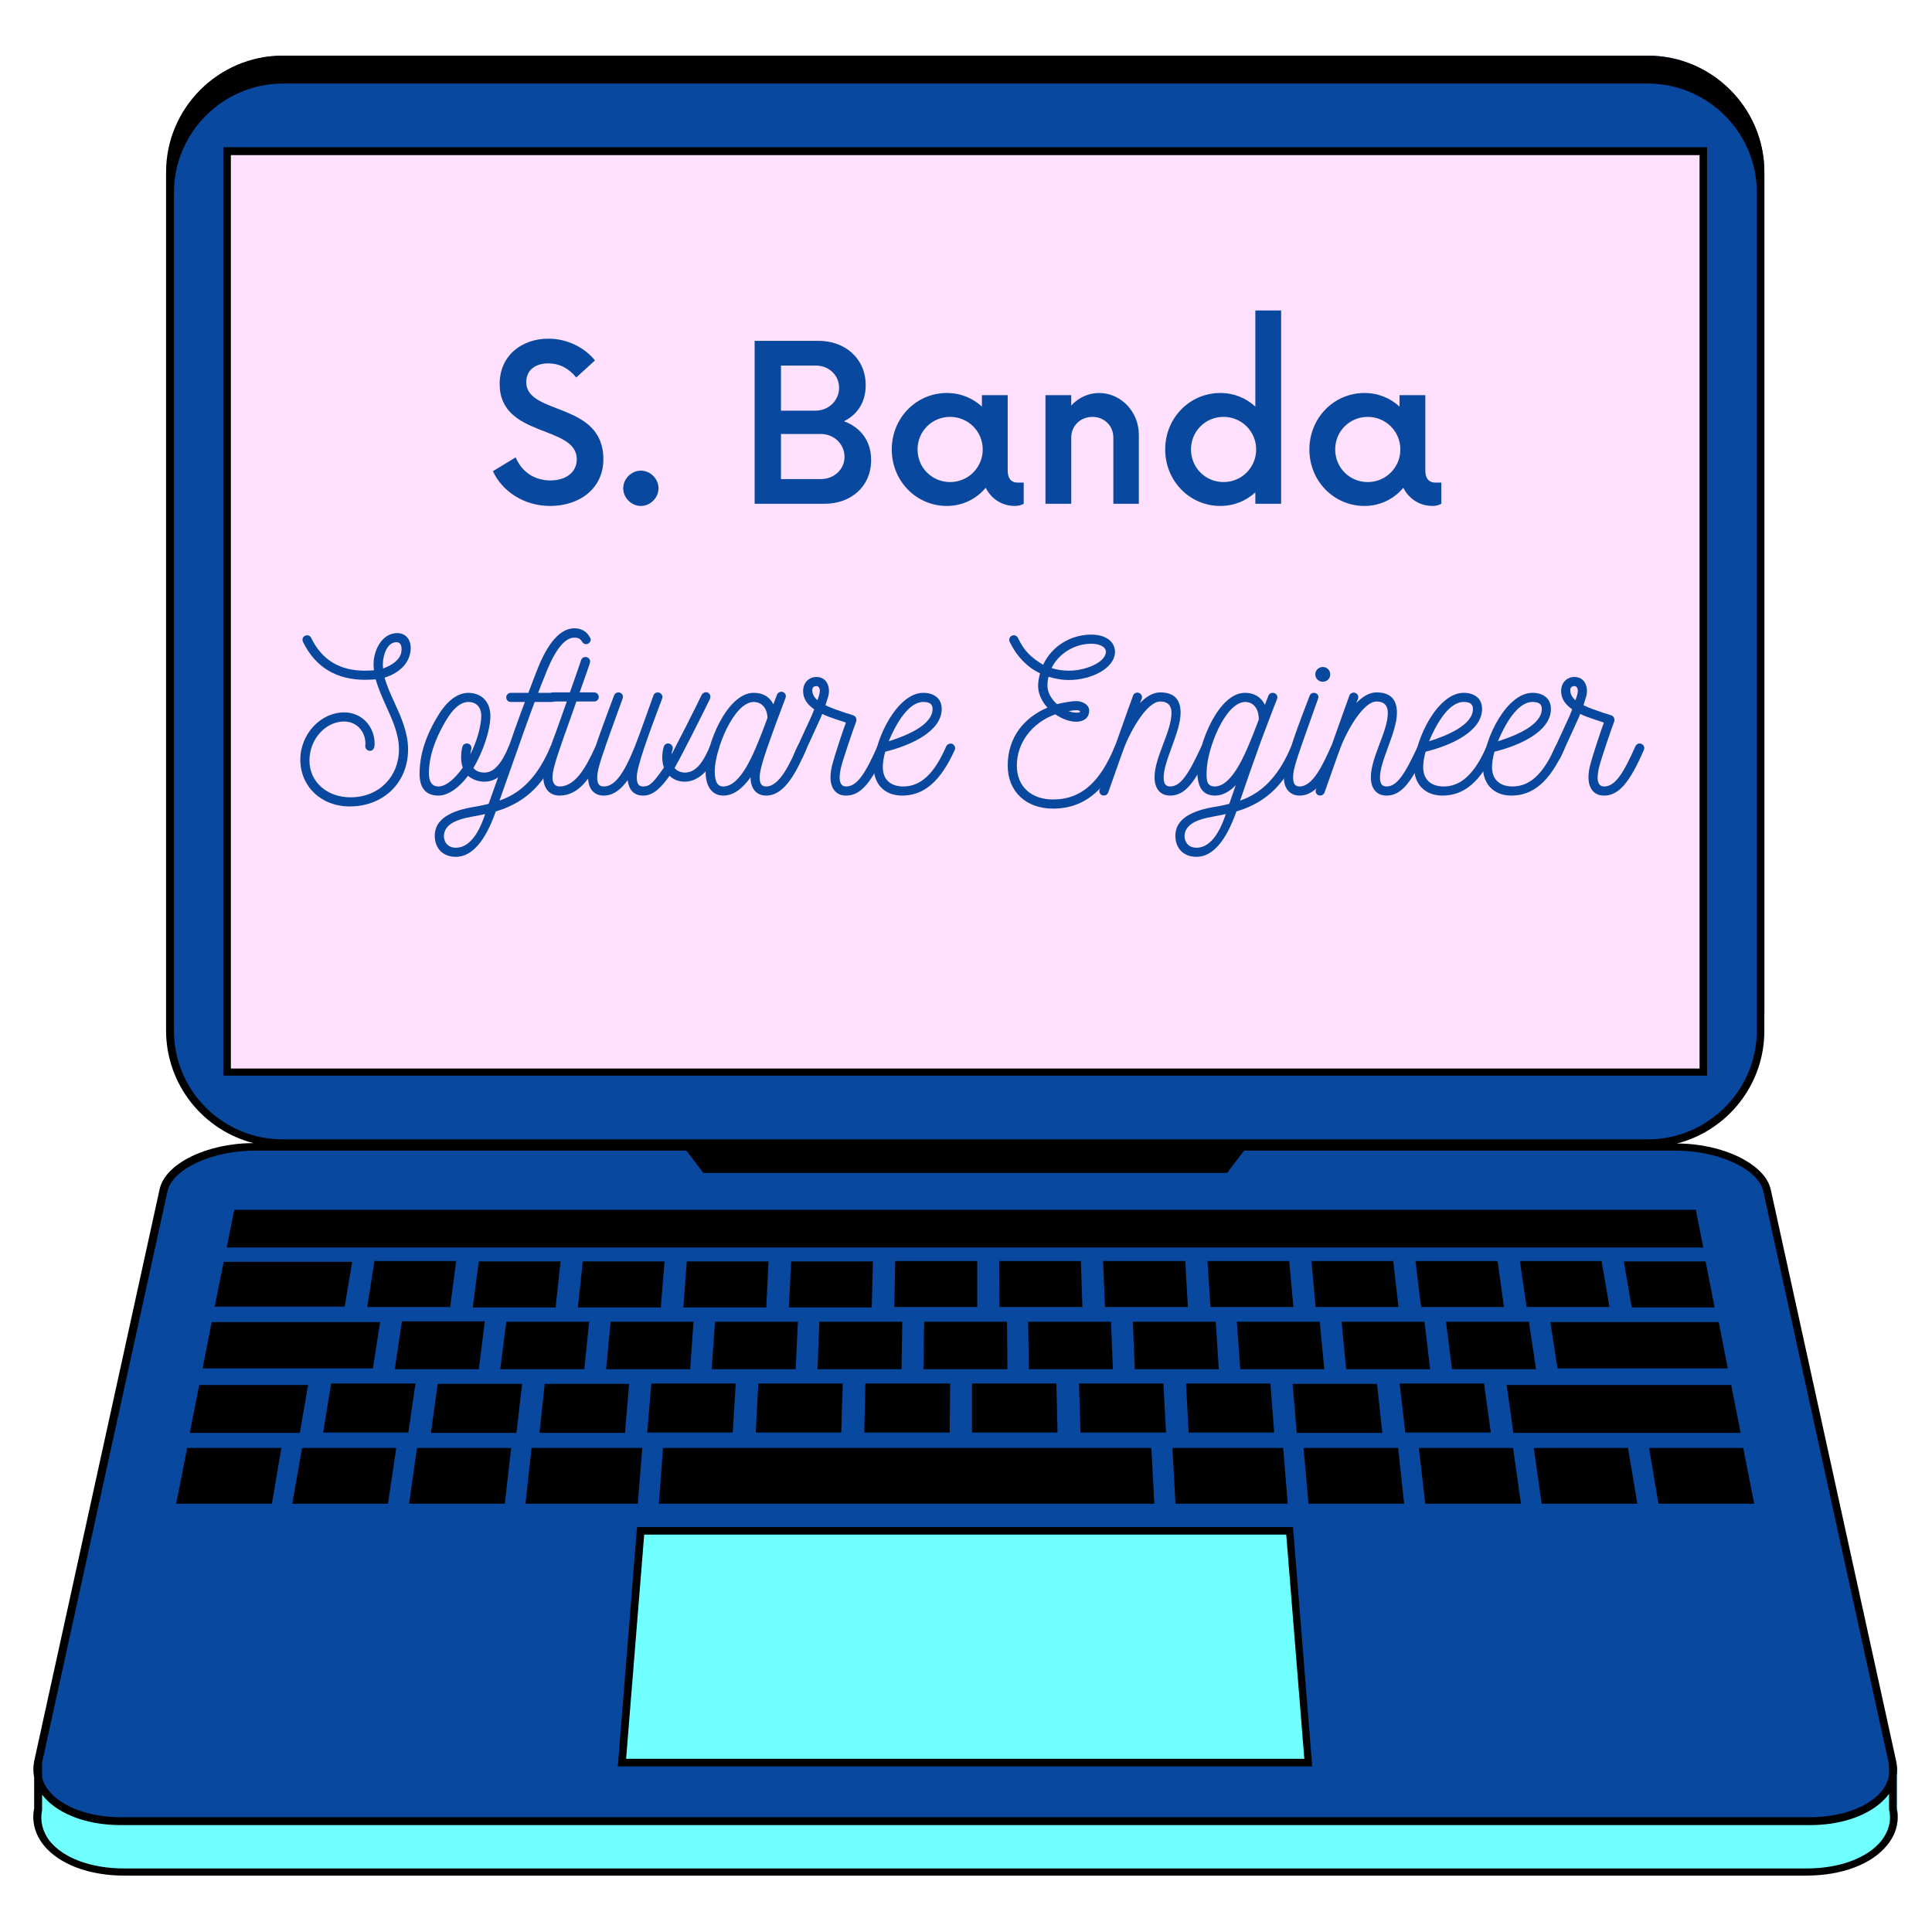 <svg xmlns="http://www.w3.org/2000/svg" xmlns:xlink="http://www.w3.org/1999/xlink" width="500" zoomAndPan="magnify" viewBox="0 0 375 375" height="500" preserveAspectRatio="xMidYMid meet" version="1.0"><defs><g/><clipPath id="c2453deab7"><path d="M 6 10.805 L 369 10.805 L 369 364 L 6 364 Z M 6 10.805 " clip-rule="nonzero"/></clipPath><clipPath id="54ad2992a0"><path d="M 6 10.805 L 369 10.805 L 369 364.055 L 6 364.055 Z M 6 10.805 " clip-rule="nonzero"/></clipPath></defs><rect x="-37.5" width="450" fill="#ffffff" y="-37.5" height="450" fill-opacity="1"/><rect x="-37.5" width="450" fill="#ffffff" y="-37.5" height="450" fill-opacity="1"/><rect x="-37.5" width="450" fill="#ffffff" y="-37.5" height="450" fill-opacity="1"/><g clip-path="url(#c2453deab7)"><path fill="#09489f" d="M 351.312 363.398 L 23.457 363.398 C 12.707 363.398 5.246 357.84 6.711 351.109 L 6.711 341.895 L 15.777 304.012 L 31.793 231.02 C 32.816 226.414 40.715 222.684 49.418 222.684 L 54.902 221.953 C 43.566 221.953 34.207 213.25 33.184 202.203 C 32.672 200.305 32.379 198.254 32.379 196.207 L 32.379 33.406 C 32.379 20.973 42.543 10.805 54.977 10.805 L 319.863 10.805 C 332.297 10.805 342.461 20.973 342.461 33.406 L 342.461 196.133 C 342.461 198.184 342.168 200.23 341.656 202.133 C 340.633 213.25 331.273 221.879 319.938 221.879 L 325.422 222.609 C 334.125 222.609 342.023 226.34 343.047 230.945 L 361.039 313.008 L 368.203 343.285 L 368.203 351.039 C 369.594 357.84 362.062 363.398 351.312 363.398 Z M 351.312 363.398 " fill-opacity="1" fill-rule="nonzero"/></g><path fill="#70ffff" d="M 368.133 351.109 L 368.133 343.359 L 360.965 313.078 L 367.328 342.043 C 367.766 344.164 367.254 346.285 365.793 348.039 C 363.086 351.402 357.672 353.379 351.238 353.379 L 23.457 353.379 C 17.02 353.379 11.609 351.402 8.902 348.039 C 7.441 346.211 6.93 344.164 7.367 342.043 L 15.703 304.012 L 6.711 341.895 L 6.711 351.109 C 5.246 357.84 12.707 363.398 23.457 363.398 L 351.312 363.398 C 362.062 363.398 369.594 357.84 368.133 351.109 Z M 368.133 351.109 " fill-opacity="1" fill-rule="nonzero"/><path fill="#ffe1ff" d="M 330.613 208.055 L 44.082 208.055 L 44.082 29.309 L 330.613 29.309 Z M 330.613 208.055 " fill-opacity="1" fill-rule="nonzero"/><path fill="#70ffff" d="M 253.973 342.113 L 120.723 342.113 L 124.379 297.137 L 250.316 297.137 Z M 253.973 342.113 " fill-opacity="1" fill-rule="nonzero"/><g clip-path="url(#54ad2992a0)"><path fill="#000000" d="M 224.059 291.871 L 127.891 291.871 L 128.695 281.047 L 223.477 281.047 Z M 220.258 265.762 L 236.566 265.762 L 235.98 256.547 L 219.891 256.547 Z M 234.371 244.77 L 234.957 253.691 L 251.047 253.691 L 250.242 244.77 Z M 193.93 244.77 L 194.004 253.691 L 210.09 253.691 L 209.801 244.77 Z M 246.586 268.539 L 230.203 268.539 L 230.715 278.047 L 247.316 278.047 Z M 199.707 265.762 L 216.016 265.762 L 215.648 256.547 L 199.559 256.547 Z M 225.816 268.539 L 209.434 268.539 L 209.727 278.047 L 226.328 278.047 Z M 214.113 244.77 L 214.48 253.691 L 230.57 253.691 L 230.059 244.77 Z M 205.047 268.539 L 188.664 268.539 L 188.664 278.047 L 205.266 278.047 Z M 147.199 268.539 L 146.684 278.047 L 163.285 278.047 L 163.578 268.539 Z M 167.969 268.539 L 167.746 278.047 L 184.348 278.047 L 184.422 268.539 Z M 94.102 256.473 L 78.016 256.473 L 76.625 265.762 L 92.934 265.762 Z M 179.23 265.762 L 195.539 265.762 L 195.465 256.547 L 179.375 256.547 Z M 64.266 268.539 L 62.73 278.047 L 79.258 278.047 L 80.645 268.539 Z M 88.543 244.77 L 72.676 244.77 L 71.285 253.691 L 87.375 253.691 Z M 331.344 208.785 L 43.348 208.785 L 43.348 28.578 L 331.344 28.578 Z M 329.883 30.113 L 44.812 30.113 L 44.812 207.398 L 329.883 207.398 Z M 281.836 265.762 L 298.145 265.762 L 296.754 256.547 L 280.664 256.547 Z M 56.73 291.871 L 75.309 291.871 L 76.918 281.047 L 58.633 281.047 Z M 228.156 291.871 L 249.949 291.871 L 249.07 281.047 L 227.57 281.047 Z M 254.555 244.77 L 255.359 253.691 L 271.449 253.691 L 270.426 244.77 Z M 251.703 278.121 L 268.305 278.121 L 267.281 268.613 L 250.898 268.613 Z M 240.734 265.762 L 257.043 265.762 L 256.164 256.547 L 240.074 256.547 Z M 261.285 265.762 L 277.594 265.762 L 276.496 256.547 L 260.406 256.547 Z M 274.742 244.77 L 275.836 253.691 L 291.926 253.691 L 290.684 244.77 Z M 310.867 244.77 L 295 244.77 L 296.316 253.691 L 312.402 253.691 Z M 142.809 268.539 L 126.426 268.539 L 125.625 278.047 L 142.223 278.047 Z M 173.746 244.77 L 173.598 253.691 L 189.688 253.691 L 189.688 244.77 Z M 297.703 281.047 L 299.242 291.871 L 317.816 291.871 L 315.988 281.047 Z M 293.754 278.121 L 337.855 278.121 L 336.027 268.832 L 292.438 268.832 Z M 321.91 291.871 L 340.488 291.871 L 338.367 281.047 L 320.082 281.047 Z M 288.051 268.539 L 271.668 268.539 L 272.766 278.047 L 289.367 278.047 Z M 275.398 281.047 L 276.641 291.871 L 295.219 291.871 L 293.684 281.047 Z M 253.02 281.047 L 253.973 291.871 L 272.547 291.871 L 271.375 281.047 Z M 316.719 253.766 L 332.809 253.766 L 331.055 244.844 L 315.184 244.844 Z M 54.609 281.047 L 36.328 281.047 L 34.207 291.871 L 52.781 291.871 Z M 73.773 256.617 L 41.082 256.617 L 39.328 265.613 L 72.383 265.613 Z M 59.805 268.832 L 38.668 268.832 L 36.84 278.121 L 58.195 278.121 Z M 68.359 244.918 L 43.422 244.918 L 41.668 253.621 L 66.898 253.621 Z M 329.152 234.824 L 45.469 234.824 L 44.008 242.137 L 330.613 242.137 Z M 302.312 265.613 L 335.367 265.613 L 333.613 256.617 L 300.922 256.617 Z M 132.645 253.766 L 148.734 253.766 L 149.172 244.844 L 133.301 244.844 Z M 117.652 265.762 L 133.961 265.762 L 134.617 256.547 L 118.527 256.547 Z M 138.129 265.762 L 154.438 265.762 L 154.875 256.547 L 138.785 256.547 Z M 104.707 278.121 L 121.309 278.121 L 122.113 268.613 L 105.73 268.613 Z M 153.121 253.766 L 169.211 253.766 L 169.43 244.844 L 153.559 244.844 Z M 158.68 265.762 L 174.988 265.762 L 175.133 256.547 L 159.043 256.547 Z M 83.645 278.121 L 100.246 278.121 L 101.344 268.613 L 84.961 268.613 Z M 250.973 296.406 L 254.703 342.848 L 119.918 342.848 L 123.648 296.406 Z M 253.168 341.383 L 249.656 297.867 L 125.039 297.867 L 121.527 341.383 Z M 124.672 281.047 L 103.172 281.047 L 102 291.871 L 123.793 291.871 Z M 112.168 253.766 L 128.258 253.766 L 128.988 244.844 L 113.117 244.844 Z M 79.402 291.871 L 97.98 291.871 L 99.223 281.047 L 80.938 281.047 Z M 91.762 253.766 L 107.852 253.766 L 108.801 244.844 L 92.934 244.844 Z M 97.102 265.762 L 113.41 265.762 L 114.359 256.547 L 98.27 256.547 Z M 366.305 358.133 C 363.305 361.863 357.453 364.055 350.578 364.055 L 24.113 364.055 C 17.312 364.055 11.461 361.863 8.465 358.133 C 6.781 356.012 6.125 353.523 6.637 350.965 L 6.637 345.039 C 6.418 344.016 6.418 342.918 6.637 341.824 L 30.988 230.801 C 32.086 225.828 40.203 221.879 49.199 221.879 C 39.473 219.391 32.234 210.543 32.234 200.012 L 32.234 33.406 C 32.234 20.973 42.398 10.805 54.832 10.805 L 319.863 10.805 C 332.297 10.805 342.461 20.973 342.461 33.406 L 342.461 200.082 C 342.461 210.617 335.223 219.465 325.496 221.953 C 334.492 221.953 342.609 225.973 343.703 230.875 L 368.059 341.895 C 368.277 342.848 368.277 343.797 368.133 344.676 L 368.133 351.039 C 368.645 353.523 368.059 356.012 366.305 358.133 Z M 54.902 221.148 L 319.863 221.148 C 331.492 221.148 341 211.641 341 200.012 L 341 37.355 C 341 25.727 331.492 16.219 319.863 16.219 L 54.902 16.219 C 43.277 16.219 33.77 25.727 33.77 37.355 L 33.77 200.082 C 33.77 211.711 43.203 221.148 54.902 221.148 Z M 8.172 342.113 L 8.172 345.039 C 8.391 345.918 8.832 346.797 9.488 347.602 C 12.047 350.746 17.387 352.719 23.457 352.719 L 351.312 352.719 C 357.379 352.719 362.719 350.746 365.277 347.602 C 366.082 346.578 366.523 345.48 366.668 344.383 C 366.668 344.383 366.668 342.625 366.594 342.188 L 342.242 231.168 C 341.293 226.926 333.539 223.34 325.348 223.34 L 241.465 223.34 L 238.176 227.656 L 136.52 227.656 L 133.23 223.34 L 49.418 223.34 C 41.156 223.34 33.477 226.926 32.523 231.168 Z M 366.668 351.258 L 366.668 348.184 C 364.035 351.77 358.406 354.254 351.312 354.254 L 23.457 354.254 C 16.438 354.254 10.805 351.844 8.172 348.332 L 8.172 351.332 C 7.734 353.449 8.246 355.5 9.633 357.328 C 12.34 360.691 17.754 362.668 24.113 362.668 L 350.652 362.668 C 357.09 362.668 362.5 360.617 365.207 357.254 C 366.594 355.426 367.18 353.379 366.668 351.258 Z M 366.668 351.258 " fill-opacity="1" fill-rule="nonzero"/></g><g fill="#09489f" fill-opacity="1"><g transform="translate(58.293, 154.422)"><g><path d="M 21.422 -28.418 C 21.504 -30.148 20.578 -31.539 18.805 -31.539 C 15.938 -31.539 14.211 -28.379 14.211 -25.426 C 14.211 -25.047 14.25 -24.707 14.293 -24.328 C 13.746 -24.289 13.156 -24.246 12.48 -24.246 C 7.676 -24.246 4.176 -26.312 2.109 -30.613 C 1.941 -30.949 1.645 -31.117 1.309 -31.117 C 0.969 -31.117 0.422 -30.863 0.422 -30.273 C 0.422 -30.105 0.465 -29.98 0.508 -29.852 C 2.91 -24.918 7 -22.473 12.566 -22.473 C 13.324 -22.473 14 -22.516 14.633 -22.559 C 15.094 -20.871 15.855 -19.145 16.656 -17.371 C 17.879 -14.672 19.145 -11.891 19.145 -8.98 C 19.145 -3.711 15.305 0.336 9.738 0.336 C 5.23 0.336 1.77 -2.613 1.77 -6.832 C 1.77 -10.836 4.809 -14.379 8.516 -14.379 C 11.133 -14.379 12.859 -12.102 12.609 -9.656 C 12.566 -9.109 12.988 -8.688 13.535 -8.688 C 13.957 -8.688 14.25 -9.023 14.336 -9.32 C 14.422 -9.656 14.422 -9.91 14.422 -10.078 C 14.422 -13.324 12.016 -16.148 8.516 -16.148 C 3.965 -16.148 0 -11.977 0 -6.957 C 0 -1.812 4.004 2.109 9.613 2.109 C 15.98 2.109 20.914 -2.359 20.914 -8.98 C 20.914 -12.227 19.566 -15.223 18.258 -18.09 C 17.5 -19.734 16.781 -21.336 16.359 -22.895 C 19.48 -23.867 21.293 -25.934 21.422 -28.418 Z M 19.648 -28.418 C 19.648 -27.746 19.566 -25.973 16.066 -24.668 C 16.023 -24.918 16.023 -25.215 16.023 -25.469 C 16.023 -27.367 16.91 -29.77 18.637 -29.77 C 19.312 -29.77 19.648 -29.305 19.648 -28.418 Z M 19.648 -28.418 "/></g></g></g><g fill="#09489f" fill-opacity="1"><g transform="translate(81.563, 154.422)"><g><path d="M 18.848 -8.898 C 19.102 -9.488 18.637 -10.121 18.004 -10.121 C 17.668 -10.121 17.328 -9.91 17.203 -9.57 C 15.727 -6.07 14.25 -4.469 12.48 -4.469 C 11.512 -4.469 10.793 -4.766 10.332 -5.355 C 12.27 -8.645 13.621 -12.777 13.621 -15.434 C 13.621 -17.961 12.188 -19.859 9.402 -19.945 C 7.293 -19.945 5.23 -18.469 3.457 -15.516 C 2.066 -13.238 -0.125 -9.148 -0.125 -4.258 C -0.125 -1.812 0.801 0 3.543 0 C 5.566 0 7.715 -1.73 9.277 -3.836 C 10.203 -3.078 11.301 -2.699 12.48 -2.699 C 15.012 -2.699 16.992 -4.637 18.848 -8.898 Z M 9.066 -10.121 C 8.645 -10.121 8.266 -9.867 8.18 -9.445 C 7.887 -8.391 7.801 -6.535 8.266 -5.438 C 6.871 -3.457 5.102 -1.77 3.543 -1.77 C 2.191 -1.77 1.688 -2.824 1.688 -4.344 C 1.688 -8.688 3.922 -12.777 5.02 -14.59 C 6.242 -16.699 7.758 -18.172 9.359 -18.172 C 10.793 -18.172 11.848 -17.246 11.848 -15.477 C 11.848 -13.535 11.047 -10.625 9.738 -8.012 C 9.781 -8.305 9.781 -8.645 9.91 -8.98 C 10.078 -9.57 9.656 -10.121 9.066 -10.121 Z M 9.066 -10.121 "/></g></g></g><g fill="#09489f" fill-opacity="1"><g transform="translate(98.046, 154.422)"><g><path d="M 16.488 -30.652 C 15.895 -31.836 14.801 -32.469 13.449 -32.469 C 10.035 -32.469 7.633 -28.168 5.988 -23.824 L 4.512 -19.945 L 1.098 -19.945 C 0.59 -19.945 0.211 -19.523 0.211 -19.059 C 0.211 -18.555 0.59 -18.172 1.098 -18.172 L 3.836 -18.172 C 1.266 -11.383 -0.086 -7 -3.203 1.602 C -4.344 1.898 -5.48 2.109 -6.535 2.277 C -11.594 3.203 -13.66 5.145 -13.66 7.801 C -13.66 10.289 -12.016 11.934 -9.488 11.891 C -6.453 11.848 -3.836 8.855 -1.812 3.078 C 4.344 1.266 7.844 -2.656 10.457 -8.812 C 10.5 -8.938 10.543 -9.066 10.543 -9.191 C 10.543 -9.531 10.332 -9.824 9.992 -9.992 C 9.867 -10.035 9.738 -10.078 9.613 -10.078 C 9.277 -10.078 8.98 -9.867 8.812 -9.531 C 6.703 -4.555 3.754 -0.676 -1.098 0.969 C 3.164 -11.176 4.469 -14.758 5.734 -18.172 L 9.109 -18.172 C 9.57 -18.172 9.992 -18.555 9.992 -19.059 C 9.992 -19.523 9.57 -19.945 9.109 -19.945 L 6.41 -19.945 C 6.789 -21 7.254 -22.137 7.676 -23.148 C 9.023 -26.734 11.09 -30.781 13.535 -30.652 C 14 -30.652 14.547 -30.527 14.926 -29.895 C 15.094 -29.559 15.391 -29.391 15.727 -29.391 C 15.855 -29.391 15.98 -29.43 16.105 -29.473 C 16.402 -29.641 16.613 -29.938 16.613 -30.273 C 16.613 -30.402 16.57 -30.527 16.488 -30.652 Z M -3.879 3.586 C -5.27 7.844 -7.211 10.078 -9.488 10.121 C -10.922 10.16 -11.891 9.234 -11.891 7.758 C -11.723 5.82 -10.078 4.723 -6.199 4.047 C -5.438 3.922 -4.68 3.754 -3.879 3.586 Z M -3.879 3.586 "/></g></g></g><g fill="#09489f" fill-opacity="1"><g transform="translate(106.14, 154.422)"><g><path d="M 10.711 -10.035 C 10.582 -10.078 10.457 -10.121 10.332 -10.121 C 9.992 -10.121 9.656 -9.91 9.488 -9.613 C 7.504 -5.27 5.48 -1.77 2.445 -1.77 C 1.602 -1.77 1.098 -2.402 1.098 -3.543 C 1.098 -4.766 1.645 -6.703 3.375 -11.594 C 4.766 -15.516 5.48 -17.457 5.734 -18.258 L 9.191 -18.258 C 9.699 -18.258 10.078 -18.637 10.078 -19.145 C 10.078 -19.605 9.699 -20.027 9.191 -20.027 L 6.367 -20.027 C 6.664 -20.828 8.477 -25.973 8.348 -25.723 C 8.559 -26.27 8.137 -26.902 7.504 -26.902 C 7.125 -26.902 6.789 -26.691 6.664 -26.312 C 6.621 -26.145 4.555 -20.195 4.469 -20.027 L 1.223 -20.027 C 0.719 -20.027 0.336 -19.605 0.336 -19.145 C 0.336 -18.637 0.719 -18.258 1.223 -18.258 L 3.879 -18.258 L 1.73 -12.227 C 0.379 -8.77 -0.676 -5.102 -0.676 -3.543 C -0.676 -1.52 0.422 0 2.445 0 C 6.324 0 8.688 -3.586 11.133 -8.855 C 11.176 -8.98 11.215 -9.109 11.215 -9.234 C 11.215 -9.57 11.004 -9.867 10.711 -10.035 Z M 10.711 -10.035 "/></g></g></g><g fill="#09489f" fill-opacity="1"><g transform="translate(114.909, 154.422)"><g><path d="M 24.625 -9.234 C 24.625 -9.738 24.16 -10.121 23.695 -10.121 C 23.359 -10.121 23.066 -9.91 22.895 -9.57 C 21.547 -6.453 20.195 -4.469 18.004 -4.469 C 17.246 -4.469 16.445 -4.809 16.023 -5.355 C 17.5 -7.926 21.039 -14.969 22.895 -18.762 C 22.938 -18.891 22.98 -19.016 22.98 -19.184 C 22.98 -19.648 22.602 -20.07 22.137 -20.07 C 21.801 -20.07 21.461 -19.859 21.293 -19.566 C 19.988 -16.824 16.699 -10.371 15.434 -7.969 C 15.477 -8.266 15.516 -8.645 15.645 -8.98 C 15.812 -9.57 15.348 -10.121 14.758 -10.121 C 14.336 -10.121 14.043 -9.867 13.914 -9.445 C 13.578 -8.266 13.492 -6.703 13.957 -5.438 C 12.059 -2.742 11.301 -1.77 9.949 -1.77 C 9.148 -1.77 8.688 -2.191 8.688 -3.543 C 8.688 -5.648 10.965 -11.805 13.621 -18.848 C 13.832 -19.395 13.41 -20.027 12.734 -20.027 C 12.398 -20.027 12.059 -19.816 11.934 -19.48 C 11.469 -18.172 9.109 -11.512 8.348 -9.613 C 6.07 -3.922 4.301 -1.77 2.277 -1.77 C 1.391 -1.77 1.012 -2.277 1.012 -3.543 C 1.012 -5.188 1.812 -7.465 5.945 -18.848 C 6.156 -19.395 5.82 -20.027 5.102 -20.027 C 4.766 -20.027 4.426 -19.816 4.301 -19.48 C 0.676 -9.867 -0.758 -5.648 -0.758 -3.543 C -0.758 -1.477 0.254 0 2.277 0 C 4.176 0 5.691 -1.266 6.914 -2.992 C 7.168 -1.18 8.012 0 9.949 0 C 11.934 0 13.449 -1.602 15.055 -3.836 C 15.727 -3.164 16.738 -2.699 18.004 -2.699 C 21 -2.699 23.359 -5.648 24.539 -8.898 C 24.582 -9.023 24.625 -9.109 24.625 -9.234 Z M 24.625 -9.234 "/></g></g></g><g fill="#09489f" fill-opacity="1"><g transform="translate(137.083, 154.422)"><g><path d="M 18.891 -10.035 C 18.762 -10.078 18.637 -10.121 18.512 -10.121 C 18.172 -10.121 17.879 -9.91 17.711 -9.57 L 17.668 -9.445 C 16.277 -6.324 14.25 -1.77 11.637 -1.77 C 10.754 -1.77 10.371 -2.277 10.371 -3.543 C 10.371 -5.398 11.766 -9.066 13.281 -13.324 L 15.391 -18.973 C 15.602 -19.48 15.266 -20.156 14.59 -20.156 C 14.211 -20.156 13.871 -19.945 13.746 -19.605 C 13.535 -19.059 13.281 -18.426 13.027 -17.711 C 12.27 -19.227 10.965 -19.945 9.191 -19.945 C 4.133 -19.945 -0.125 -10.078 -0.125 -4.555 C -0.125 -2.023 0.969 0 3.332 0 C 5.145 0 6.914 -1.18 8.602 -3.543 C 8.602 -1.477 9.613 0 11.637 0 C 15.434 0 17.711 -5.188 19.312 -8.727 L 19.355 -8.855 C 19.395 -8.98 19.438 -9.109 19.438 -9.234 C 19.438 -9.57 19.227 -9.867 18.891 -10.035 Z M 3.289 -1.77 C 2.023 -1.77 1.645 -2.992 1.645 -4.848 C 1.73 -9.023 5.312 -18.09 9.191 -18.172 C 10.711 -18.172 11.805 -17.035 11.891 -15.094 L 10.879 -12.398 C 9.191 -8.098 6.703 -1.77 3.289 -1.77 Z M 3.289 -1.77 "/></g></g></g><g fill="#09489f" fill-opacity="1"><g transform="translate(154.072, 154.422)"><g><path d="M 17.414 -10.035 C 17.289 -10.078 17.16 -10.121 17.035 -10.121 C 16.699 -10.121 16.402 -9.91 16.234 -9.57 C 13.832 -4.133 12.227 -1.77 10.16 -1.77 C 9.234 -1.77 8.898 -2.488 8.898 -3.543 C 8.938 -4.258 9.023 -4.977 9.277 -5.859 C 9.531 -6.914 11.555 -12.945 12.102 -14.336 C 12.27 -14.844 12.059 -15.391 11.594 -15.559 C 11.133 -15.727 10.582 -15.895 9.992 -16.066 C 8.77 -16.488 7.336 -16.949 6.156 -17.539 C 6.664 -19.184 6.832 -19.566 6.832 -20.238 C 6.832 -21.926 5.902 -23.023 4.387 -23.023 C 3.035 -23.023 1.812 -22.012 1.812 -20.281 C 1.812 -18.723 2.699 -17.625 3.965 -16.738 L 3.457 -15.477 L 0.086 -8.137 C 0.043 -8.012 0 -7.887 0 -7.758 C 0 -7.422 0.211 -7.125 0.508 -6.957 C 0.633 -6.914 0.758 -6.871 0.926 -6.871 C 1.223 -6.871 1.52 -7.043 1.688 -7.379 C 5.059 -14.758 5.355 -15.348 5.523 -15.855 C 6.453 -15.391 6.914 -15.223 10.121 -14.168 C 9.738 -13.238 7.887 -7.633 7.547 -6.281 C 7.254 -5.23 7.125 -4.387 7.125 -3.543 C 7.125 -1.477 8.137 0 10.121 0 L 10.16 0 C 13.027 0 15.137 -2.57 17.879 -8.855 C 17.922 -8.98 17.961 -9.109 17.961 -9.234 C 17.961 -9.57 17.75 -9.867 17.414 -10.035 Z M 5.059 -20.281 C 5.059 -19.859 4.809 -19.102 4.598 -18.512 C 3.965 -19.016 3.586 -19.777 3.586 -20.449 C 3.586 -20.914 3.836 -21.25 4.387 -21.25 C 4.723 -21.25 5.059 -21 5.059 -20.281 Z M 5.059 -20.281 "/></g></g></g><g fill="#09489f" fill-opacity="1"><g transform="translate(169.586, 154.422)"><g><path d="M 15.266 -10.035 C 14.801 -10.203 14.293 -9.992 14.082 -9.57 C 11.723 -4.133 9.023 -1.688 5.566 -1.77 C 3.035 -1.855 1.688 -3.332 1.77 -5.734 C 1.812 -6.621 1.941 -7.422 2.234 -8.516 C 6.914 -9.656 13.199 -12.355 13.199 -16.824 C 13.199 -18.848 11.723 -19.945 9.613 -19.945 C 4.637 -19.945 0.254 -11.176 0 -5.777 C -0.086 -2.32 2.023 0 5.523 0 C 9.781 0 12.988 -2.781 15.727 -8.855 C 15.77 -8.98 15.812 -9.066 15.812 -9.191 C 15.812 -9.531 15.602 -9.867 15.266 -10.035 Z M 2.91 -10.543 C 4.258 -13.789 6.703 -18.172 9.613 -18.172 C 10.543 -18.172 11.426 -17.961 11.426 -16.824 C 11.426 -13.703 6.41 -11.637 2.91 -10.543 Z M 2.91 -10.543 "/></g></g></g><g fill="#09489f" fill-opacity="1"><g transform="translate(182.95, 154.422)"><g/></g></g><g fill="#09489f" fill-opacity="1"><g transform="translate(195.597, 154.422)"><g><path d="M 21.969 -10.078 C 21.504 -10.246 20.957 -10.035 20.789 -9.57 C 18.047 -2.91 14.504 0.758 8.77 0.758 C 4.809 0.758 1.77 -1.559 1.77 -5.82 C 1.77 -10.203 4.68 -14.125 9.234 -15.77 C 10.625 -14.844 11.977 -14.336 13.324 -14.336 C 14.758 -14.336 15.812 -15.094 15.812 -16.488 C 15.812 -17.668 14.504 -18.344 13.238 -18.344 C 12.48 -18.344 10.543 -18.004 9.57 -17.75 C 8.516 -18.68 7.715 -19.988 7.715 -21.293 C 7.715 -22.051 7.801 -22.602 7.926 -23.066 C 9.066 -22.727 10.332 -22.434 11.934 -22.434 C 16.023 -22.434 20.746 -24.582 20.828 -27.871 C 20.828 -29.98 18.891 -31.246 16.234 -31.246 C 12.227 -31.246 8.559 -29.012 6.871 -25.383 C 4.512 -26.859 3.289 -27.914 1.98 -30.613 C 1.812 -30.949 1.52 -31.117 1.18 -31.117 C 1.055 -31.117 0.926 -31.074 0.801 -31.035 C 0.465 -30.863 0.297 -30.57 0.297 -30.273 C 0.297 -30.105 0.336 -29.98 0.379 -29.852 C 1.602 -27.238 3.754 -24.879 6.281 -23.738 C 6.199 -23.402 5.902 -22.434 5.902 -21.25 C 5.902 -19.734 6.664 -18.215 7.715 -17.078 C 3.164 -15.137 0 -11.301 0 -5.82 C 0 -0.719 3.625 2.531 8.77 2.531 C 15.266 2.531 19.438 -1.559 22.434 -8.898 C 22.473 -9.023 22.516 -9.109 22.516 -9.234 C 22.516 -9.57 22.305 -9.91 21.969 -10.078 Z M 8.516 -24.75 C 9.824 -27.492 12.902 -29.473 16.234 -29.473 C 17.668 -29.473 19.059 -28.969 19.059 -27.871 C 18.934 -25.762 14.969 -24.246 11.934 -24.246 C 10.625 -24.246 9.613 -24.414 8.516 -24.75 Z M 11.805 -16.402 C 12.566 -16.527 13.113 -16.57 13.324 -16.57 C 13.789 -16.57 14.043 -16.445 14.043 -16.316 C 14.082 -16.234 13.957 -16.148 13.66 -16.105 C 13.07 -16.066 12.438 -16.148 11.805 -16.402 Z M 11.805 -16.402 "/></g></g></g><g fill="#09489f" fill-opacity="1"><g transform="translate(215.663, 154.422)"><g><path d="M 18.723 -10.035 C 18.594 -10.078 18.469 -10.121 18.344 -10.121 C 18.004 -10.121 17.711 -9.91 17.539 -9.57 C 14.969 -4.004 13.449 -1.77 11.469 -1.77 C 10.582 -1.77 10.203 -2.32 10.203 -3.543 C 10.203 -6.789 13.492 -12.312 13.492 -16.066 C 13.492 -18.301 12.566 -20.027 9.531 -20.027 C 8.137 -20.027 6.832 -19.227 5.609 -17.961 L 5.945 -18.805 C 6.156 -19.355 5.734 -19.988 5.102 -19.988 C 4.723 -19.988 4.387 -19.777 4.258 -19.395 C 2.613 -14.883 -0.043 -7.254 -2.234 -1.18 C -2.402 -0.676 -2.152 -0.211 -1.688 -0.043 C -1.223 0.086 -0.719 -0.125 -0.547 -0.633 L 2.402 -8.98 C 3.754 -12.566 6.957 -18.258 9.531 -18.258 C 11.176 -18.258 11.723 -17.289 11.723 -16.066 C 11.723 -12.398 8.434 -7.504 8.434 -3.543 C 8.434 -1.477 9.445 0 11.469 0 C 14.336 0 16.316 -2.488 19.184 -8.855 C 19.227 -8.98 19.27 -9.109 19.27 -9.234 C 19.27 -9.57 19.059 -9.867 18.723 -10.035 Z M 18.723 -10.035 "/></g></g></g><g fill="#09489f" fill-opacity="1"><g transform="translate(232.484, 154.422)"><g><path d="M 19.312 -9.992 C 19.184 -10.035 19.059 -10.078 18.934 -10.078 C 18.594 -10.078 18.301 -9.867 18.133 -9.531 C 16.023 -4.555 13.07 -0.676 8.223 0.969 L 9.992 -4.176 L 12.227 -10.457 C 13.578 -14.043 14.715 -17.078 15.391 -18.723 C 15.645 -19.48 15.094 -19.945 14.504 -19.945 C 14.168 -19.945 13.832 -19.734 13.703 -19.355 L 13.027 -17.625 C 12.312 -19.059 11.047 -19.945 9.148 -19.945 C 4.133 -19.945 0.125 -10.414 -0.086 -4.848 C -0.086 -2.152 0.59 0 3.375 0 C 4.891 0 6.242 -0.844 7.379 -2.023 L 6.113 1.602 C 4.977 1.898 3.836 2.109 2.781 2.277 C -2.277 3.203 -4.344 5.145 -4.344 7.801 C -4.344 10.289 -2.699 11.934 -0.168 11.891 C 2.867 11.848 5.48 8.855 7.504 3.078 C 13.66 1.266 17.16 -2.656 19.777 -8.812 C 19.816 -8.938 19.859 -9.066 19.859 -9.191 C 19.859 -9.531 19.648 -9.824 19.312 -9.992 Z M 3.289 -1.77 C 1.73 -1.77 1.645 -3.078 1.73 -4.809 C 1.812 -8.98 5.27 -18.09 9.191 -18.172 C 10.711 -18.172 11.848 -16.992 11.848 -14.758 L 10.922 -12.355 C 9.234 -8.055 6.664 -1.77 3.289 -1.77 Z M -0.168 10.121 C -1.602 10.16 -2.57 9.234 -2.57 7.758 C -2.402 5.82 -0.758 4.723 3.121 4.047 C 3.879 3.922 4.637 3.754 5.438 3.586 C 4.047 7.844 2.109 10.078 -0.168 10.121 Z M -0.168 10.121 "/></g></g></g><g fill="#09489f" fill-opacity="1"><g transform="translate(249.894, 154.422)"><g><path d="M 6.871 -22.094 C 7.676 -22.094 8.305 -22.727 8.305 -23.527 C 8.305 -24.328 7.676 -24.961 6.871 -24.961 C 6.07 -24.961 5.398 -24.328 5.398 -23.527 C 5.398 -22.727 6.07 -22.094 6.871 -22.094 Z M 9.656 -10.035 C 9.531 -10.078 9.445 -10.121 9.32 -10.121 C 8.98 -10.121 8.645 -9.91 8.477 -9.57 C 6.914 -6.113 4.977 -1.77 2.359 -1.77 C 1.477 -1.77 1.098 -2.32 1.098 -3.543 C 1.098 -5.355 1.855 -7.293 5.945 -18.805 C 6.199 -19.523 5.648 -19.945 5.102 -19.945 C 4.766 -19.945 4.426 -19.734 4.301 -19.355 C 2.445 -14.547 -0.547 -6.832 -0.676 -3.543 C -0.758 -1.602 0.336 0 2.359 0 C 5.902 0 8.098 -4.301 10.121 -8.855 C 10.16 -8.98 10.203 -9.109 10.203 -9.234 C 10.203 -9.57 9.992 -9.91 9.656 -10.035 Z M 9.656 -10.035 "/></g></g></g><g fill="#09489f" fill-opacity="1"><g transform="translate(257.651, 154.422)"><g><path d="M 18.723 -10.035 C 18.594 -10.078 18.469 -10.121 18.344 -10.121 C 18.004 -10.121 17.711 -9.91 17.539 -9.57 C 14.969 -4.004 13.449 -1.77 11.469 -1.77 C 10.582 -1.77 10.203 -2.32 10.203 -3.543 C 10.203 -6.789 13.492 -12.312 13.492 -16.066 C 13.492 -18.301 12.566 -20.027 9.531 -20.027 C 8.137 -20.027 6.832 -19.227 5.609 -17.961 L 5.945 -18.805 C 6.156 -19.355 5.734 -19.988 5.102 -19.988 C 4.723 -19.988 4.387 -19.777 4.258 -19.395 C 2.613 -14.883 -0.043 -7.254 -2.234 -1.18 C -2.402 -0.676 -2.152 -0.211 -1.688 -0.043 C -1.223 0.086 -0.719 -0.125 -0.547 -0.633 L 2.402 -8.98 C 3.754 -12.566 6.957 -18.258 9.531 -18.258 C 11.176 -18.258 11.723 -17.289 11.723 -16.066 C 11.723 -12.398 8.434 -7.504 8.434 -3.543 C 8.434 -1.477 9.445 0 11.469 0 C 14.336 0 16.316 -2.488 19.184 -8.855 C 19.227 -8.98 19.27 -9.109 19.27 -9.234 C 19.27 -9.57 19.059 -9.867 18.723 -10.035 Z M 18.723 -10.035 "/></g></g></g><g fill="#09489f" fill-opacity="1"><g transform="translate(274.472, 154.422)"><g><path d="M 15.266 -10.035 C 14.801 -10.203 14.293 -9.992 14.082 -9.57 C 11.723 -4.133 9.023 -1.688 5.566 -1.77 C 3.035 -1.855 1.688 -3.332 1.77 -5.734 C 1.812 -6.621 1.941 -7.422 2.234 -8.516 C 6.914 -9.656 13.199 -12.355 13.199 -16.824 C 13.199 -18.848 11.723 -19.945 9.613 -19.945 C 4.637 -19.945 0.254 -11.176 0 -5.777 C -0.086 -2.32 2.023 0 5.523 0 C 9.781 0 12.988 -2.781 15.727 -8.855 C 15.77 -8.98 15.812 -9.066 15.812 -9.191 C 15.812 -9.531 15.602 -9.867 15.266 -10.035 Z M 2.91 -10.543 C 4.258 -13.789 6.703 -18.172 9.613 -18.172 C 10.543 -18.172 11.426 -17.961 11.426 -16.824 C 11.426 -13.703 6.41 -11.637 2.91 -10.543 Z M 2.91 -10.543 "/></g></g></g><g fill="#09489f" fill-opacity="1"><g transform="translate(287.835, 154.422)"><g><path d="M 15.266 -10.035 C 14.801 -10.203 14.293 -9.992 14.082 -9.57 C 11.723 -4.133 9.023 -1.688 5.566 -1.77 C 3.035 -1.855 1.688 -3.332 1.77 -5.734 C 1.812 -6.621 1.941 -7.422 2.234 -8.516 C 6.914 -9.656 13.199 -12.355 13.199 -16.824 C 13.199 -18.848 11.723 -19.945 9.613 -19.945 C 4.637 -19.945 0.254 -11.176 0 -5.777 C -0.086 -2.32 2.023 0 5.523 0 C 9.781 0 12.988 -2.781 15.727 -8.855 C 15.77 -8.98 15.812 -9.066 15.812 -9.191 C 15.812 -9.531 15.602 -9.867 15.266 -10.035 Z M 2.91 -10.543 C 4.258 -13.789 6.703 -18.172 9.613 -18.172 C 10.543 -18.172 11.426 -17.961 11.426 -16.824 C 11.426 -13.703 6.41 -11.637 2.91 -10.543 Z M 2.91 -10.543 "/></g></g></g><g fill="#09489f" fill-opacity="1"><g transform="translate(301.199, 154.422)"><g><path d="M 17.414 -10.035 C 17.289 -10.078 17.16 -10.121 17.035 -10.121 C 16.699 -10.121 16.402 -9.91 16.234 -9.57 C 13.832 -4.133 12.227 -1.77 10.16 -1.77 C 9.234 -1.77 8.898 -2.488 8.898 -3.543 C 8.938 -4.258 9.023 -4.977 9.277 -5.859 C 9.531 -6.914 11.555 -12.945 12.102 -14.336 C 12.27 -14.844 12.059 -15.391 11.594 -15.559 C 11.133 -15.727 10.582 -15.895 9.992 -16.066 C 8.77 -16.488 7.336 -16.949 6.156 -17.539 C 6.664 -19.184 6.832 -19.566 6.832 -20.238 C 6.832 -21.926 5.902 -23.023 4.387 -23.023 C 3.035 -23.023 1.812 -22.012 1.812 -20.281 C 1.812 -18.723 2.699 -17.625 3.965 -16.738 L 3.457 -15.477 L 0.086 -8.137 C 0.043 -8.012 0 -7.887 0 -7.758 C 0 -7.422 0.211 -7.125 0.508 -6.957 C 0.633 -6.914 0.758 -6.871 0.926 -6.871 C 1.223 -6.871 1.52 -7.043 1.688 -7.379 C 5.059 -14.758 5.355 -15.348 5.523 -15.855 C 6.453 -15.391 6.914 -15.223 10.121 -14.168 C 9.738 -13.238 7.887 -7.633 7.547 -6.281 C 7.254 -5.23 7.125 -4.387 7.125 -3.543 C 7.125 -1.477 8.137 0 10.121 0 L 10.16 0 C 13.027 0 15.137 -2.57 17.879 -8.855 C 17.922 -8.98 17.961 -9.109 17.961 -9.234 C 17.961 -9.57 17.75 -9.867 17.414 -10.035 Z M 5.059 -20.281 C 5.059 -19.859 4.809 -19.102 4.598 -18.512 C 3.965 -19.016 3.586 -19.777 3.586 -20.449 C 3.586 -20.914 3.836 -21.25 4.387 -21.25 C 4.723 -21.25 5.059 -21 5.059 -20.281 Z M 5.059 -20.281 "/></g></g></g><g fill="#09489f" fill-opacity="1"><g transform="translate(94.506, 97.783)"><g><path d="M 12.281 0.422 C 17.973 0.422 22.609 -2.953 22.609 -8.645 C 22.609 -19.871 7.641 -17.129 7.641 -23.613 C 7.641 -26.09 9.594 -27.25 11.91 -27.25 C 14.02 -27.25 15.918 -26.301 17.34 -24.508 L 20.977 -27.828 C 18.973 -30.305 15.652 -32.047 11.91 -32.047 C 6.957 -32.047 2.477 -28.938 2.477 -23.242 C 2.477 -12.754 17.445 -15.336 17.445 -8.645 C 17.445 -6.062 15.285 -4.531 12.332 -4.531 C 9.117 -4.531 6.695 -6.324 5.586 -9.012 L 1.16 -6.324 C 3.004 -2.371 7.223 0.422 12.281 0.422 Z M 12.281 0.422 "/></g></g></g><g fill="#09489f" fill-opacity="1"><g transform="translate(118.434, 97.783)"><g><path d="M 5.957 0.422 C 7.801 0.422 9.383 -1.16 9.383 -3.004 C 9.383 -4.848 7.801 -6.43 5.957 -6.43 C 4.109 -6.43 2.531 -4.848 2.531 -3.004 C 2.531 -1.16 4.109 0.422 5.957 0.422 Z M 5.957 0.422 "/></g></g></g><g fill="#09489f" fill-opacity="1"><g transform="translate(130.345, 97.783)"><g/></g></g><g fill="#09489f" fill-opacity="1"><g transform="translate(142.995, 97.783)"><g><path d="M 20.82 -16.023 C 23.402 -17.289 25.035 -19.66 25.035 -23.031 C 25.035 -28.25 20.977 -31.625 15.918 -31.625 L 3.48 -31.625 L 3.48 0 L 17.078 0 C 22.082 0 26.09 -3.27 26.09 -8.484 C 26.09 -12.332 23.93 -14.863 20.82 -16.023 Z M 19.871 -22.504 C 19.871 -20.027 17.816 -18.078 15.336 -18.078 L 8.59 -18.078 L 8.59 -26.828 L 15.336 -26.828 C 17.816 -26.828 19.871 -25.035 19.871 -22.504 Z M 16.34 -4.797 L 8.59 -4.797 L 8.59 -13.547 L 16.34 -13.547 C 18.867 -13.547 20.926 -11.594 20.926 -9.117 C 20.926 -6.641 18.867 -4.797 16.34 -4.797 Z M 16.34 -4.797 "/></g></g></g><g fill="#09489f" fill-opacity="1"><g transform="translate(171.086, 97.783)"><g><path d="M 26.457 -4.109 C 25.457 -4.109 24.508 -4.637 24.508 -6.484 L 24.508 -21.082 L 19.5 -21.082 L 19.5 -18.867 C 17.711 -20.504 15.391 -21.504 12.703 -21.504 C 6.746 -21.504 2.004 -16.656 2.004 -10.543 C 2.004 -4.426 6.746 0.422 12.703 0.422 C 15.758 0.422 18.445 -0.949 20.238 -3.109 C 21.293 -1 23.348 0.422 25.93 0.422 C 26.562 0.422 27.145 0.262 27.617 0 L 27.617 -4.109 Z M 13.336 -4.215 C 9.805 -4.215 7.012 -7.012 7.012 -10.543 C 7.012 -14.074 9.805 -16.867 13.336 -16.867 C 16.812 -16.867 19.66 -14.074 19.66 -10.543 C 19.66 -7.012 16.812 -4.215 13.336 -4.215 Z M 13.336 -4.215 "/></g></g></g><g fill="#09489f" fill-opacity="1"><g transform="translate(199.442, 97.783)"><g><path d="M 13.914 -21.504 C 11.805 -21.504 9.91 -20.609 8.484 -19.078 L 8.484 -21.082 L 3.48 -21.082 L 3.48 0 L 8.484 0 L 8.484 -12.859 C 8.484 -15.125 10.277 -16.867 12.598 -16.867 C 14.914 -16.867 16.656 -15.125 16.656 -12.859 L 16.656 0 L 21.609 0 L 21.609 -13.387 C 21.609 -17.973 18.027 -21.504 13.914 -21.504 Z M 13.914 -21.504 "/></g></g></g><g fill="#09489f" fill-opacity="1"><g transform="translate(224.16, 97.783)"><g><path d="M 19.5 -37.527 L 19.5 -18.867 C 17.711 -20.504 15.391 -21.504 12.703 -21.504 C 6.746 -21.504 2.004 -16.656 2.004 -10.543 C 2.004 -4.426 6.746 0.422 12.703 0.422 C 15.391 0.422 17.711 -0.578 19.5 -2.215 L 19.5 0 L 24.508 0 L 24.508 -37.527 Z M 13.336 -4.215 C 9.805 -4.215 7.012 -7.012 7.012 -10.543 C 7.012 -14.074 9.805 -16.867 13.336 -16.867 C 16.812 -16.867 19.66 -14.074 19.66 -10.543 C 19.66 -7.012 16.812 -4.215 13.336 -4.215 Z M 13.336 -4.215 "/></g></g></g><g fill="#09489f" fill-opacity="1"><g transform="translate(252.147, 97.783)"><g><path d="M 26.457 -4.109 C 25.457 -4.109 24.508 -4.637 24.508 -6.484 L 24.508 -21.082 L 19.5 -21.082 L 19.5 -18.867 C 17.711 -20.504 15.391 -21.504 12.703 -21.504 C 6.746 -21.504 2.004 -16.656 2.004 -10.543 C 2.004 -4.426 6.746 0.422 12.703 0.422 C 15.758 0.422 18.445 -0.949 20.238 -3.109 C 21.293 -1 23.348 0.422 25.93 0.422 C 26.562 0.422 27.145 0.262 27.617 0 L 27.617 -4.109 Z M 13.336 -4.215 C 9.805 -4.215 7.012 -7.012 7.012 -10.543 C 7.012 -14.074 9.805 -16.867 13.336 -16.867 C 16.812 -16.867 19.66 -14.074 19.66 -10.543 C 19.66 -7.012 16.812 -4.215 13.336 -4.215 Z M 13.336 -4.215 "/></g></g></g></svg>